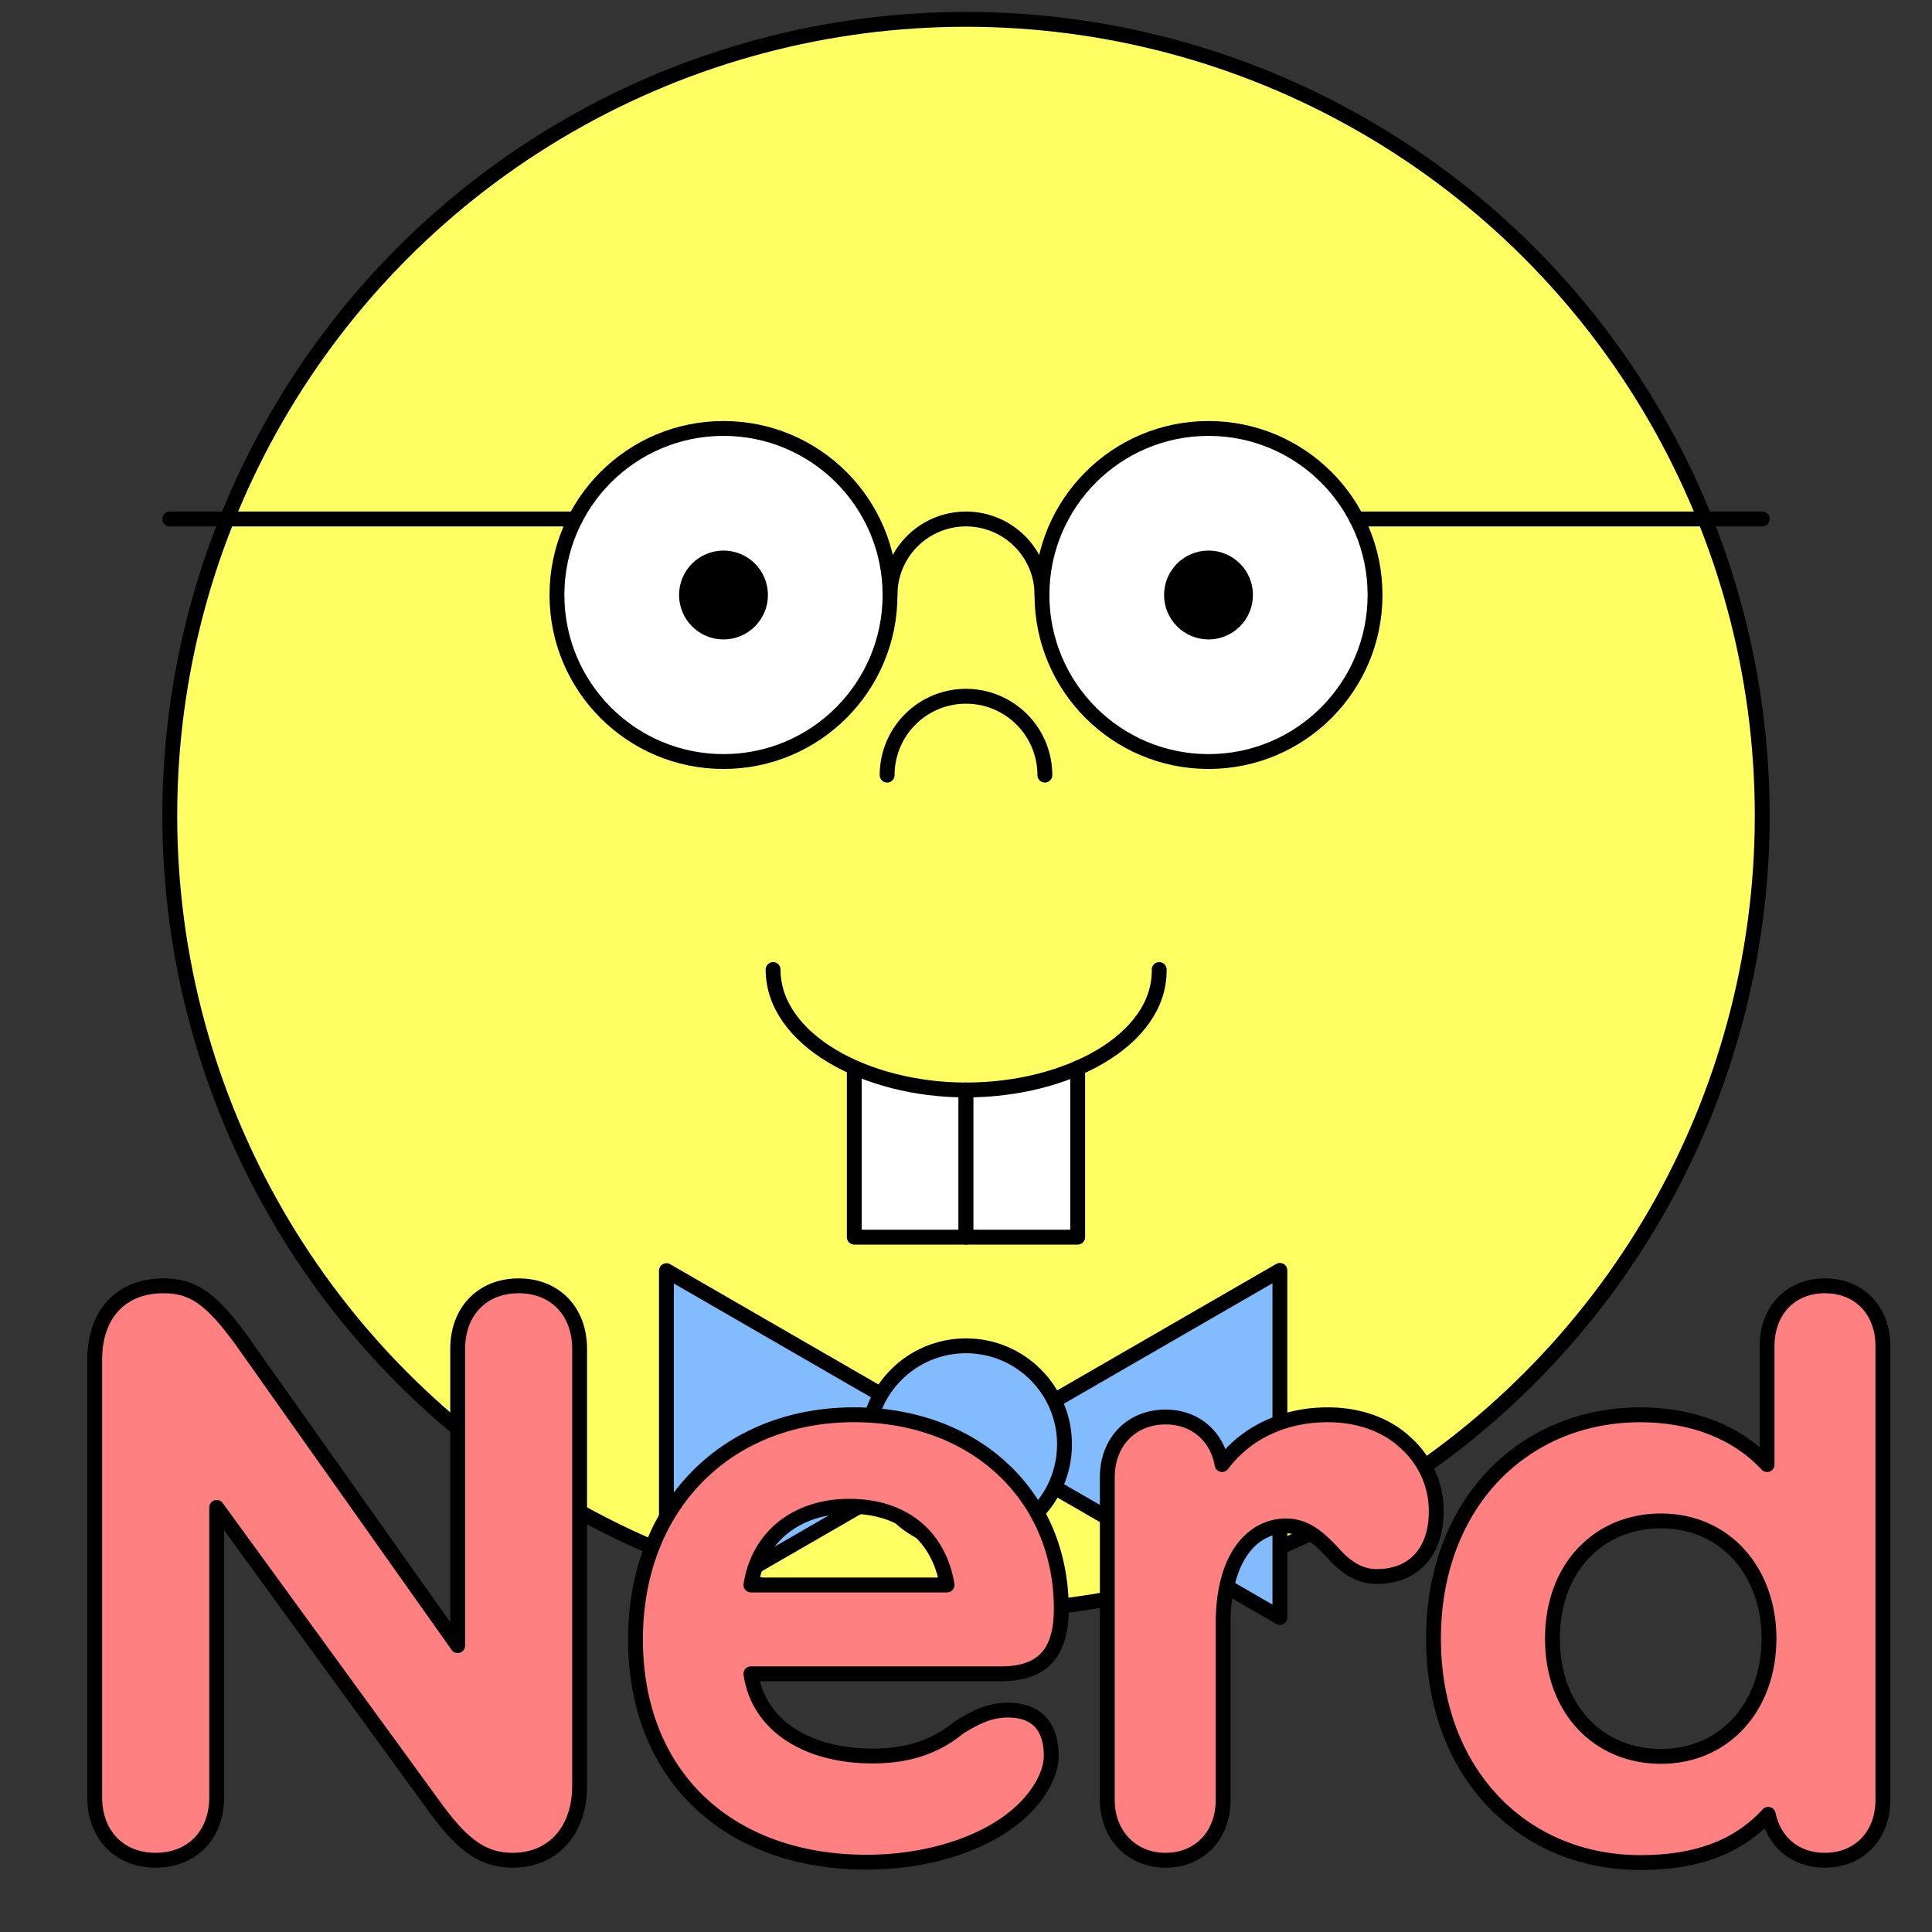 <svg viewBox="0 0 650 650" xmlns="http://www.w3.org/2000/svg"><rect x="0" y="0" width="650" height="650" fill="#333333" stroke="none"/><g stroke="#000" stroke-linecap="round" stroke-linejoin="round" stroke-width="5"><circle cx="325" cy="274.39" fill="#ffff64" r="267.88"/><path d="m351.53 260.78a26.53 26.53 0 1 0 -53.06 0" fill="none"/><circle cx="243.41" cy="200.18" fill="#fff" r="56.03"/><circle cx="406.59" cy="200.18" fill="#fff" r="56.03"/><circle cx="406.59" cy="200.18" r="12.45"/><circle cx="243.41" cy="200.18" r="12.45"/><g fill="none"><path d="m299.43 200.18a25.57 25.57 0 1 1 51.14 0"/><path d="m456.45 174.61h136.44"/><path d="m193.55 174.61h-136.44"/></g><path d="m329.5 485.79 101.11 58.38v-116.76z" fill="#83bbff"/><path d="m325.33 485.88-101.12-58.39v116.77z" fill="#83bbff"/><path d="m287.42 359.31v56.92h37.58v-49.52" fill="#fff"/><path d="m325 366.71v49.52h37.57v-56.92" fill="#fff"/><path d="m390 326.19v.39c0 23.44-31 40.13-64.95 40.13s-64.95-17.07-64.95-40.52" fill="none"/><circle cx="324.99" cy="485.93" fill="#83bbff" r="33.15"/><g fill="#ff8080"><path d="m195 453.77v147.15c0 15.07-9.09 24.94-22.47 24.94-9.48 0-16.23-4.42-25.32-16.62l-74.31-102.09v97.54c0 12.47-8.18 21.17-20.52 21.17s-20.52-8.7-20.52-21.17v-147.29c0-15.19 8.83-24.8 23.12-24.8 9.87 0 15.85 4.15 26 17.92l73 103.13v-99.88c0-12.47 8.18-21.17 20.52-21.17s20.5 8.7 20.5 21.17z"/><path d="m353.68 590.66c0 4.55-2.21 9.35-5.2 13.38-10.51 14.29-33.37 22.47-56.88 22.47-46.89 0-77.8-29.35-77.8-74.94 0-44.68 30.39-75.59 73.51-75.59 40.91 0 69.75 27.4 69.75 65.33 0 15.06-6.5 21.82-20.26 21.82h-84.17c2.47 17.14 18.58 27.66 40.92 27.66 12.72 0 21.68-3.5 29.09-9.61 5.45-3.38 10.26-5.84 16.49-5.84 9.87 0 14.55 5.84 14.55 15.32zm-101.05-57.41h66c-2.6-16-14.29-26.49-32.86-26.49-18.07 0-30.67 10.52-33.14 26.49z"/><path d="m483.2 508.58c0 13-7.14 21.82-20 21.82-6.88 0-11.56-4.29-15.33-8.58-4.15-4.28-8.57-8.44-15.19-8.44-10.65 0-21.17 9.61-21.17 32.86v59.36c0 11.95-8.06 20.26-19.36 20.26s-19.61-8.44-19.61-20.26v-108.6c0-11.95 8.19-20.26 19.61-20.26 9.88 0 17.28 6.36 19 16 8.44-11.17 21.3-16.75 35.59-16.75 11.29 0 20.39 3.89 26.23 9.48a30.6 30.6 0 0 1 10.23 23.11z"/><path d="m633.48 452.86v152.74c0 11.95-8.06 20.26-19.49 20.26-10 0-17.14-6.1-19.09-15.46-10.39 11.3-24.55 16.24-43 16.24-39.61 0-69.62-30.13-69.62-75.33s30.02-75.31 69.63-75.31c17.53 0 32.47 5.84 42.6 16.75v-39.89c0-11.95 7.92-20.26 19.48-20.26s19.49 8.31 19.49 20.26zm-38.32 98.45c0-22.6-14.68-39.62-36.37-39.62-20.78 0-36.49 15.59-36.49 39.62s15.71 39.61 36.49 39.61c21.69 0 36.37-17.01 36.37-39.61z"/></g></g></svg>
